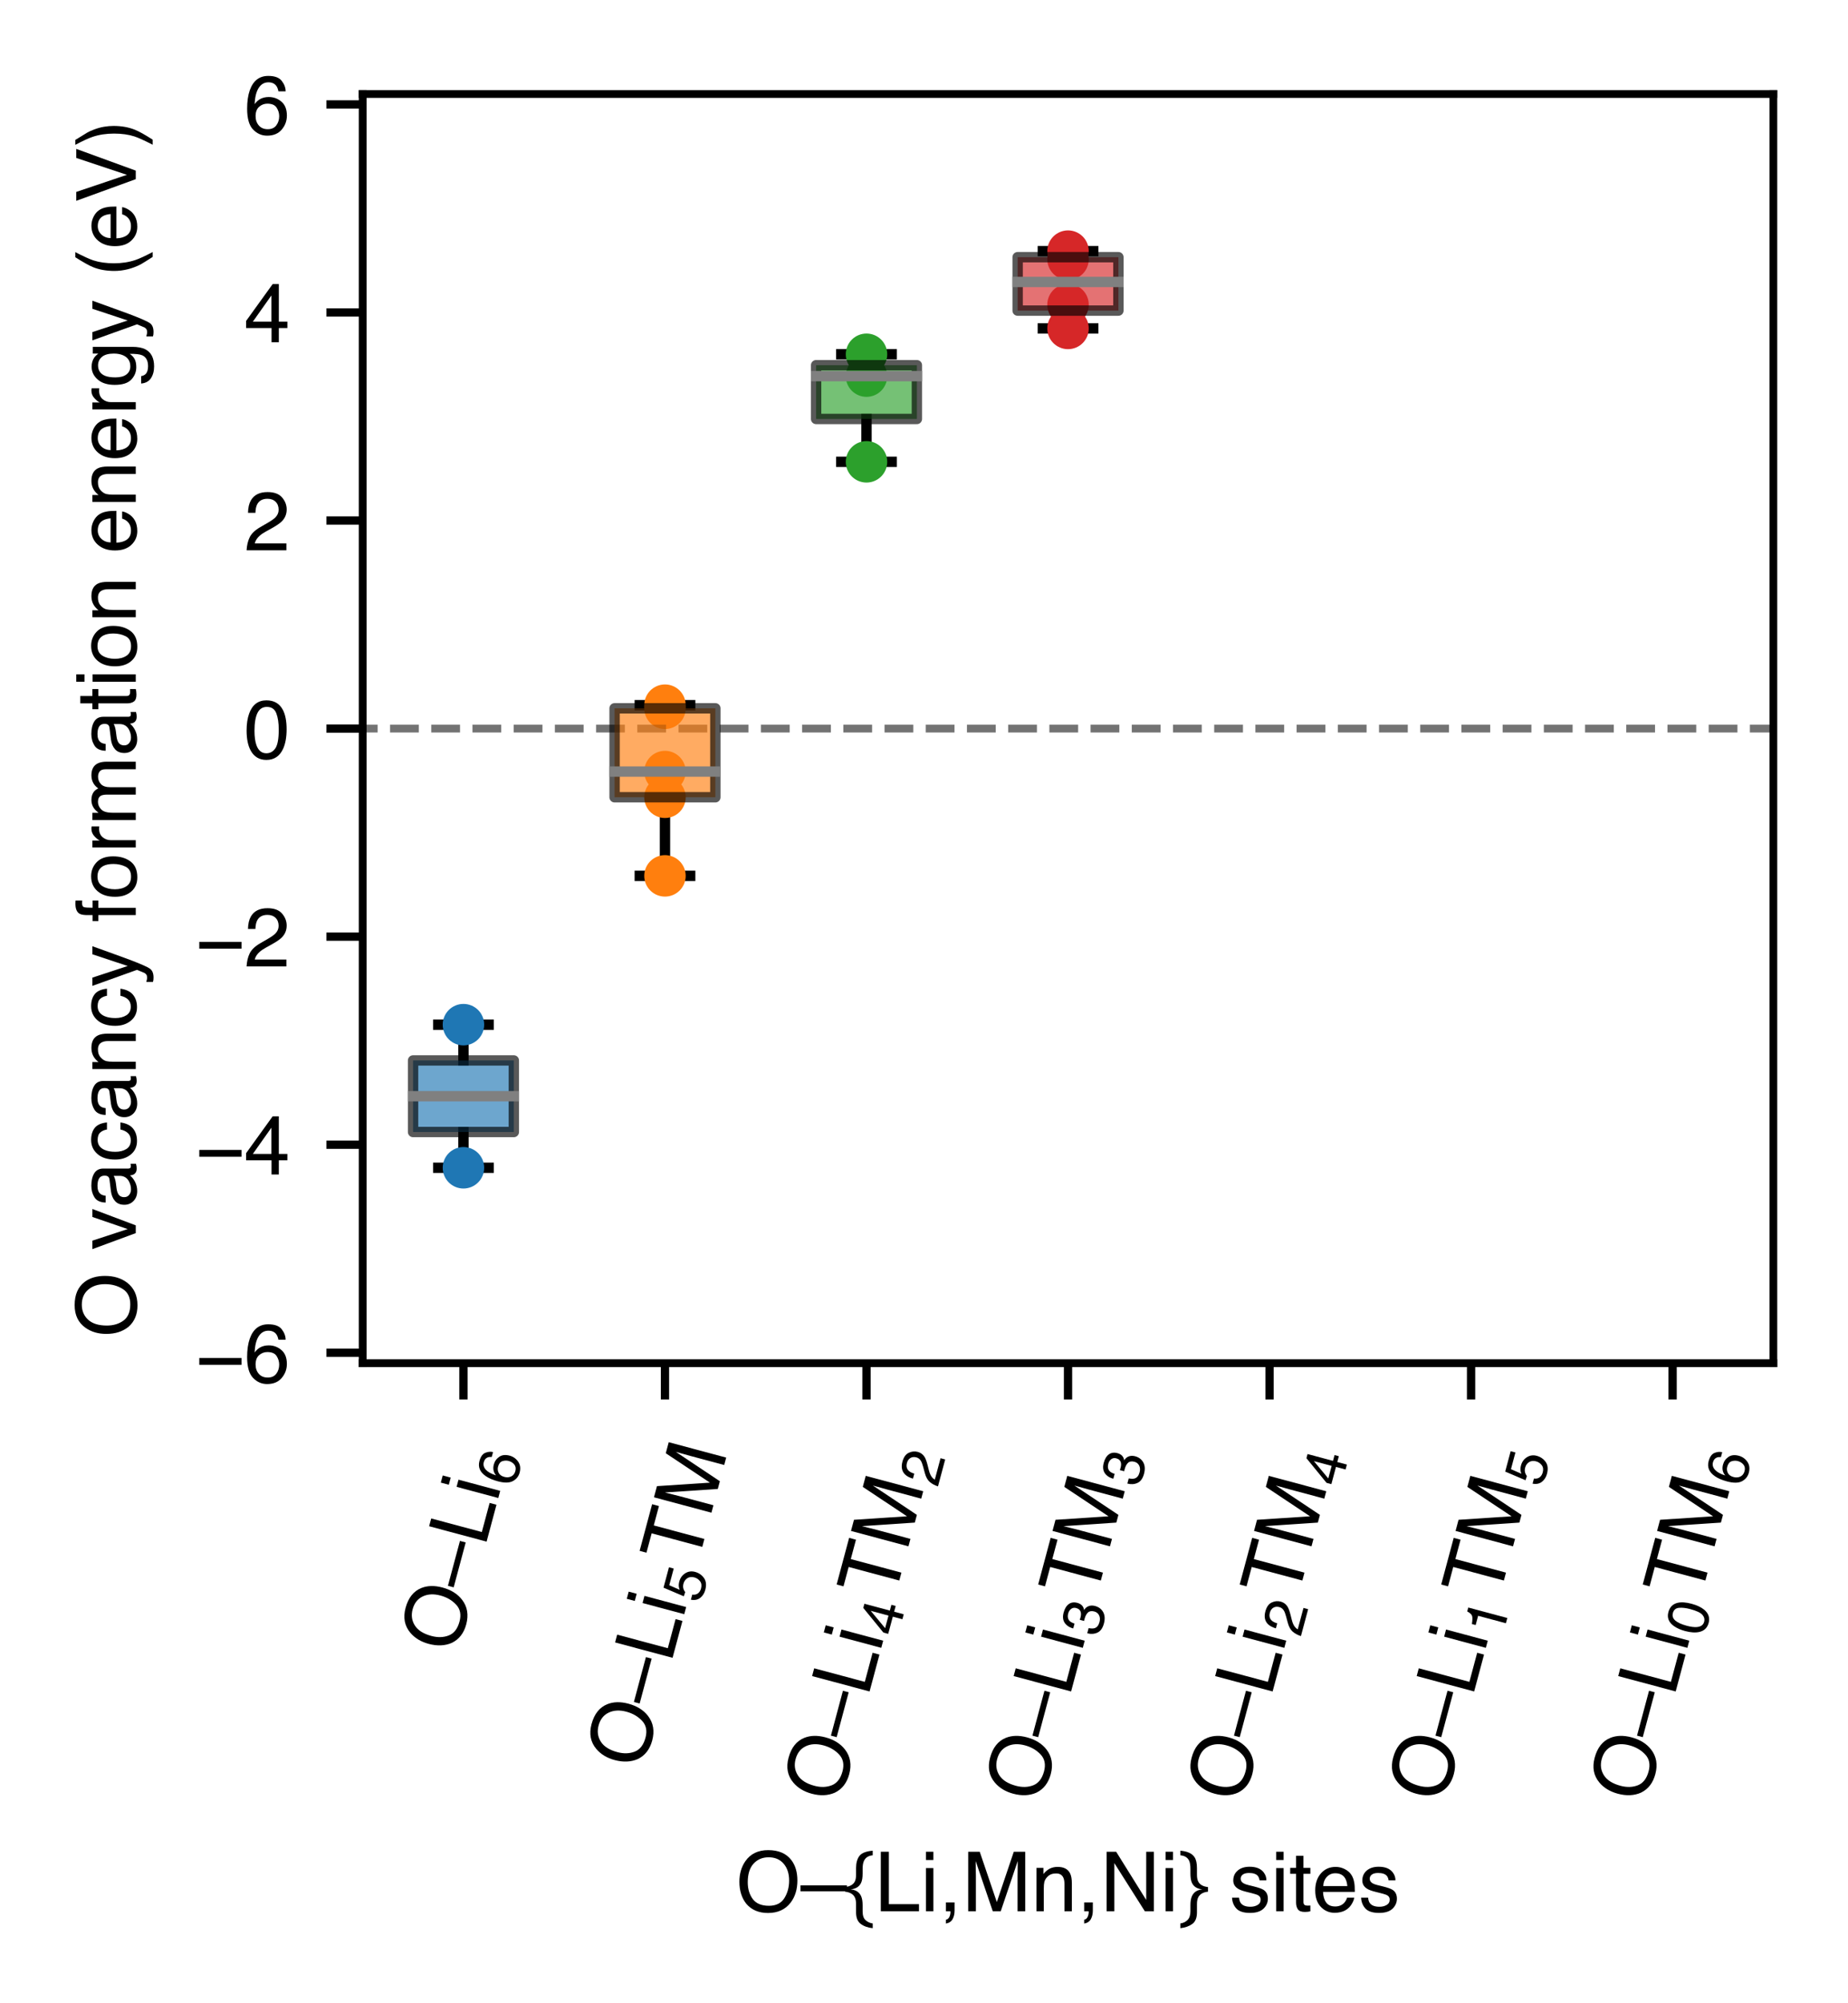 <?xml version="1.0" encoding="utf-8" standalone="no"?>
<!DOCTYPE svg PUBLIC "-//W3C//DTD SVG 1.1//EN"
  "http://www.w3.org/Graphics/SVG/1.1/DTD/svg11.dtd">
<!-- Created with matplotlib (https://matplotlib.org/) -->
<svg height="193.188pt" version="1.1" viewBox="0 0 178.266 193.188" width="178.266pt" xmlns="http://www.w3.org/2000/svg" xmlns:xlink="http://www.w3.org/1999/xlink">
 <defs>
  <style type="text/css">
*{stroke-linecap:butt;stroke-linejoin:round;}
  </style>
 </defs>
 <g id="figure_1">
  <g id="patch_1">
   <path d="M 0 193.188 
L 178.266 193.188 
L 178.266 0 
L 0 0 
z
" style="fill:#ffffff;"/>
  </g>
  <g id="axes_1">
   <g id="patch_2">
    <path d="M 34.986 131.466 
L 171.066 131.466 
L 171.066 9.066 
L 34.986 9.066 
z
" style="fill:#ffffff;"/>
   </g>
   <g id="matplotlib.axis_1">
    <g id="xtick_1">
     <g id="line2d_1">
      <defs>
       <path d="M 0 0 
L 0 3.5 
" id="mcd41949958" style="stroke:#000000;stroke-width:0.8;"/>
      </defs>
      <g>
       <use style="stroke:#000000;stroke-width:0.8;" x="44.706" xlink:href="#mcd41949958" y="131.466"/>
      </g>
     </g>
     <g id="text_1">
      <!-- O–Li$_6$ -->
      <defs>
       <path d="M 38.578 73.688 
Q 57.562 73.688 66.703 61.469 
Q 73.828 51.953 73.828 37.109 
Q 73.828 21.047 65.672 10.406 
Q 56.109 -2.094 38.375 -2.094 
Q 21.828 -2.094 12.359 8.844 
Q 3.906 19.391 3.906 35.5 
Q 3.906 50.047 11.141 60.406 
Q 20.406 73.688 38.578 73.688 
z
M 39.547 6.594 
Q 52.391 6.594 58.125 15.797 
Q 63.875 25 63.875 36.969 
Q 63.875 49.609 57.25 57.328 
Q 50.641 65.047 39.156 65.047 
Q 28.031 65.047 21 57.391 
Q 13.969 49.75 13.969 34.859 
Q 13.969 22.953 20 14.766 
Q 26.031 6.594 39.547 6.594 
z
M 38.875 73.688 
z
" id="Helvetica-79"/>
       <path d="M -0.25 31.25 
L 55.766 31.25 
L 55.766 24.078 
L -0.25 24.078 
z
" id="Helvetica-8211"/>
       <path d="M 7.625 71.734 
L 17.328 71.734 
L 17.328 8.547 
L 53.656 8.547 
L 53.656 0 
L 7.625 0 
z
" id="Helvetica-76"/>
       <path d="M 6.453 52.047 
L 15.375 52.047 
L 15.375 0 
L 6.453 0 
z
M 6.453 71.734 
L 15.375 71.734 
L 15.375 61.766 
L 6.453 61.766 
z
" id="Helvetica-105"/>
       <path d="M 29.25 70.219 
Q 40.969 70.219 45.578 64.141 
Q 50.203 58.062 50.203 51.609 
L 41.5 51.609 
Q 40.719 55.766 39.016 58.109 
Q 35.844 62.5 29.391 62.5 
Q 22.016 62.5 17.672 55.688 
Q 13.328 48.875 12.844 36.188 
Q 15.875 40.625 20.453 42.828 
Q 24.656 44.781 29.828 44.781 
Q 38.625 44.781 45.156 39.156 
Q 51.703 33.547 51.703 22.406 
Q 51.703 12.891 45.5 5.531 
Q 39.312 -1.812 27.828 -1.812 
Q 18.016 -1.812 10.891 5.641 
Q 3.766 13.094 3.766 30.719 
Q 3.766 43.75 6.938 52.828 
Q 13.031 70.219 29.25 70.219 
z
M 28.609 6 
Q 35.547 6 38.984 10.656 
Q 42.438 15.328 42.438 21.688 
Q 42.438 27.047 39.359 31.906 
Q 36.281 36.766 28.172 36.766 
Q 22.516 36.766 18.234 33 
Q 13.969 29.25 13.969 21.688 
Q 13.969 15.047 17.844 10.516 
Q 21.734 6 28.609 6 
z
" id="Helvetica-54"/>
      </defs>
      <g transform="translate(44.043 159.579)rotate(-75)scale(0.08 -0.08)">
       <use transform="translate(0 0.312)" xlink:href="#Helvetica-79"/>
       <use transform="translate(77.783 0.312)" xlink:href="#Helvetica-8211"/>
       <use transform="translate(133.398 0.312)" xlink:href="#Helvetica-76"/>
       <use transform="translate(189.014 0.312)" xlink:href="#Helvetica-105"/>
       <use transform="translate(212.146 -15.377)scale(0.7)" xlink:href="#Helvetica-54"/>
      </g>
     </g>
    </g>
    <g id="xtick_2">
     <g id="line2d_2">
      <g>
       <use style="stroke:#000000;stroke-width:0.8;" x="64.146" xlink:href="#mcd41949958" y="131.466"/>
      </g>
     </g>
     <g id="text_2">
      <!-- O–Li$_5$TM -->
      <defs>
       <path d="M 12.359 17.828 
Q 13.234 10.297 19.344 7.422 
Q 22.469 5.953 26.562 5.953 
Q 34.375 5.953 38.125 10.938 
Q 41.891 15.922 41.891 21.969 
Q 41.891 29.297 37.422 33.297 
Q 32.953 37.312 26.703 37.312 
Q 22.172 37.312 18.922 35.547 
Q 15.672 33.797 13.375 30.672 
L 5.766 31.109 
L 11.078 68.75 
L 47.406 68.75 
L 47.406 60.25 
L 17.672 60.25 
L 14.703 40.828 
Q 17.141 42.672 19.344 43.609 
Q 23.25 45.219 28.375 45.219 
Q 37.984 45.219 44.672 39.016 
Q 51.375 32.812 51.375 23.297 
Q 51.375 13.375 45.234 5.797 
Q 39.109 -1.766 25.688 -1.766 
Q 17.141 -1.766 10.562 3.047 
Q 4 7.859 3.219 17.828 
z
" id="Helvetica-53"/>
       <path d="M 59.812 71.734 
L 59.812 63.188 
L 35.641 63.188 
L 35.641 0 
L 25.781 0 
L 25.781 63.188 
L 1.609 63.188 
L 1.609 71.734 
z
" id="Helvetica-84"/>
       <path d="M 7.375 71.734 
L 21.297 71.734 
L 41.891 11.078 
L 62.359 71.734 
L 76.125 71.734 
L 76.125 0 
L 66.891 0 
L 66.891 42.328 
Q 66.891 44.531 66.984 49.609 
Q 67.094 54.688 67.094 60.5 
L 46.625 0 
L 37.016 0 
L 16.406 60.5 
L 16.406 58.297 
Q 16.406 55.672 16.531 50.266 
Q 16.656 44.875 16.656 42.328 
L 16.656 0 
L 7.375 0 
z
" id="Helvetica-77"/>
      </defs>
      <g transform="translate(61.982 170.784)rotate(-75)scale(0.08 -0.08)">
       <use transform="translate(0 0.312)" xlink:href="#Helvetica-79"/>
       <use transform="translate(77.783 0.312)" xlink:href="#Helvetica-8211"/>
       <use transform="translate(133.398 0.312)" xlink:href="#Helvetica-76"/>
       <use transform="translate(189.014 0.312)" xlink:href="#Helvetica-105"/>
       <use transform="translate(212.146 -15.377)scale(0.7)" xlink:href="#Helvetica-53"/>
       <use transform="translate(253.691 0.312)" xlink:href="#Helvetica-84"/>
       <use transform="translate(314.775 0.312)" xlink:href="#Helvetica-77"/>
      </g>
     </g>
    </g>
    <g id="xtick_3">
     <g id="line2d_3">
      <g>
       <use style="stroke:#000000;stroke-width:0.8;" x="83.586" xlink:href="#mcd41949958" y="131.466"/>
      </g>
     </g>
     <g id="text_3">
      <!-- O–Li$_4$TM$_2$ -->
      <defs>
       <path d="M 33.062 24.75 
L 33.062 56.453 
L 10.641 24.75 
z
M 33.203 0 
L 33.203 17.094 
L 2.547 17.094 
L 2.547 25.688 
L 34.578 70.125 
L 42 70.125 
L 42 24.75 
L 52.297 24.75 
L 52.297 17.094 
L 42 17.094 
L 42 0 
z
" id="Helvetica-52"/>
       <path d="M 3.125 0 
Q 3.609 9.031 6.859 15.719 
Q 10.109 22.406 19.531 27.875 
L 28.906 33.297 
Q 35.203 36.969 37.75 39.547 
Q 41.75 43.609 41.75 48.828 
Q 41.75 54.938 38.078 58.516 
Q 34.422 62.109 28.328 62.109 
Q 19.281 62.109 15.828 55.281 
Q 13.969 51.609 13.766 45.125 
L 4.828 45.125 
Q 4.984 54.25 8.203 60.016 
Q 13.922 70.172 28.375 70.172 
Q 40.375 70.172 45.922 63.672 
Q 51.469 57.172 51.469 49.219 
Q 51.469 40.828 45.562 34.859 
Q 42.141 31.391 33.297 26.469 
L 26.609 22.75 
Q 21.828 20.125 19.094 17.719 
Q 14.203 13.484 12.938 8.297 
L 51.125 8.297 
L 51.125 0 
L 3.125 0 
z
" id="Helvetica-50"/>
      </defs>
      <g transform="translate(80.987 174.029)rotate(-75)scale(0.08 -0.08)">
       <use transform="translate(0 0.312)" xlink:href="#Helvetica-79"/>
       <use transform="translate(77.783 0.312)" xlink:href="#Helvetica-8211"/>
       <use transform="translate(133.398 0.312)" xlink:href="#Helvetica-76"/>
       <use transform="translate(189.014 0.312)" xlink:href="#Helvetica-105"/>
       <use transform="translate(212.146 -15.377)scale(0.7)" xlink:href="#Helvetica-52"/>
       <use transform="translate(253.691 0.312)" xlink:href="#Helvetica-84"/>
       <use transform="translate(314.775 0.312)" xlink:href="#Helvetica-77"/>
       <use transform="translate(398.991 -15.377)scale(0.7)" xlink:href="#Helvetica-50"/>
      </g>
     </g>
    </g>
    <g id="xtick_4">
     <g id="line2d_4">
      <g>
       <use style="stroke:#000000;stroke-width:0.8;" x="103.026" xlink:href="#mcd41949958" y="131.466"/>
      </g>
     </g>
     <g id="text_4">
      <!-- O–Li$_3$TM$_3$ -->
      <defs>
       <path d="M 25.984 -1.906 
Q 13.578 -1.906 7.984 4.906 
Q 2.391 11.719 2.391 21.484 
L 11.578 21.484 
Q 12.156 14.703 14.109 11.625 
Q 17.531 6.109 26.469 6.109 
Q 33.406 6.109 37.594 9.812 
Q 41.797 13.531 41.797 19.391 
Q 41.797 26.609 37.375 29.484 
Q 32.953 32.375 25.094 32.375 
Q 24.219 32.375 23.312 32.344 
Q 22.406 32.328 21.484 32.281 
L 21.484 40.047 
Q 22.859 39.891 23.781 39.844 
Q 24.703 39.797 25.781 39.797 
Q 30.719 39.797 33.891 41.359 
Q 39.453 44.094 39.453 51.125 
Q 39.453 56.344 35.734 59.172 
Q 32.031 62.016 27.094 62.016 
Q 18.312 62.016 14.938 56.156 
Q 13.094 52.938 12.844 46.969 
L 4.156 46.969 
Q 4.156 54.781 7.281 60.25 
Q 12.641 70.016 26.172 70.016 
Q 36.859 70.016 42.719 65.25 
Q 48.578 60.5 48.578 51.469 
Q 48.578 45.016 45.125 41.016 
Q 42.969 38.531 39.547 37.109 
Q 45.062 35.594 48.156 31.266 
Q 51.266 26.953 51.266 20.703 
Q 51.266 10.688 44.672 4.391 
Q 38.094 -1.906 25.984 -1.906 
z
" id="Helvetica-51"/>
      </defs>
      <g transform="translate(100.427 174.029)rotate(-75)scale(0.08 -0.08)">
       <use transform="translate(0 0.312)" xlink:href="#Helvetica-79"/>
       <use transform="translate(77.783 0.312)" xlink:href="#Helvetica-8211"/>
       <use transform="translate(133.398 0.312)" xlink:href="#Helvetica-76"/>
       <use transform="translate(189.014 0.312)" xlink:href="#Helvetica-105"/>
       <use transform="translate(212.146 -15.377)scale(0.7)" xlink:href="#Helvetica-51"/>
       <use transform="translate(253.691 0.312)" xlink:href="#Helvetica-84"/>
       <use transform="translate(314.775 0.312)" xlink:href="#Helvetica-77"/>
       <use transform="translate(398.991 -15.377)scale(0.7)" xlink:href="#Helvetica-51"/>
      </g>
     </g>
    </g>
    <g id="xtick_5">
     <g id="line2d_5">
      <g>
       <use style="stroke:#000000;stroke-width:0.8;" x="122.466" xlink:href="#mcd41949958" y="131.466"/>
      </g>
     </g>
     <g id="text_5">
      <!-- O–Li$_2$TM$_4$ -->
      <g transform="translate(119.867 174.029)rotate(-75)scale(0.08 -0.08)">
       <use transform="translate(0 0.312)" xlink:href="#Helvetica-79"/>
       <use transform="translate(77.783 0.312)" xlink:href="#Helvetica-8211"/>
       <use transform="translate(133.398 0.312)" xlink:href="#Helvetica-76"/>
       <use transform="translate(189.014 0.312)" xlink:href="#Helvetica-105"/>
       <use transform="translate(212.146 -15.377)scale(0.7)" xlink:href="#Helvetica-50"/>
       <use transform="translate(253.691 0.312)" xlink:href="#Helvetica-84"/>
       <use transform="translate(314.775 0.312)" xlink:href="#Helvetica-77"/>
       <use transform="translate(398.991 -15.377)scale(0.7)" xlink:href="#Helvetica-52"/>
      </g>
     </g>
    </g>
    <g id="xtick_6">
     <g id="line2d_6">
      <g>
       <use style="stroke:#000000;stroke-width:0.8;" x="141.906" xlink:href="#mcd41949958" y="131.466"/>
      </g>
     </g>
     <g id="text_6">
      <!-- O–Li$_1$TM$_5$ -->
      <defs>
       <path d="M 9.578 49.516 
L 9.578 56.25 
Q 19.094 57.172 22.844 59.344 
Q 26.609 61.531 28.469 69.625 
L 35.406 69.625 
L 35.406 0 
L 26.031 0 
L 26.031 49.516 
z
" id="Helvetica-49"/>
      </defs>
      <g transform="translate(139.307 174.029)rotate(-75)scale(0.08 -0.08)">
       <use transform="translate(0 0.312)" xlink:href="#Helvetica-79"/>
       <use transform="translate(77.783 0.312)" xlink:href="#Helvetica-8211"/>
       <use transform="translate(133.398 0.312)" xlink:href="#Helvetica-76"/>
       <use transform="translate(189.014 0.312)" xlink:href="#Helvetica-105"/>
       <use transform="translate(212.146 -15.377)scale(0.7)" xlink:href="#Helvetica-49"/>
       <use transform="translate(253.691 0.312)" xlink:href="#Helvetica-84"/>
       <use transform="translate(314.775 0.312)" xlink:href="#Helvetica-77"/>
       <use transform="translate(398.991 -15.377)scale(0.7)" xlink:href="#Helvetica-53"/>
      </g>
     </g>
    </g>
    <g id="xtick_7">
     <g id="line2d_7">
      <g>
       <use style="stroke:#000000;stroke-width:0.8;" x="161.346" xlink:href="#mcd41949958" y="131.466"/>
      </g>
     </g>
     <g id="text_7">
      <!-- O–Li$_0$TM$_6$ -->
      <defs>
       <path d="M 27.047 69.922 
Q 40.625 69.922 46.688 58.734 
Q 51.375 50.094 51.375 35.062 
Q 51.375 20.797 47.125 11.469 
Q 40.969 -1.906 27 -1.906 
Q 14.406 -1.906 8.25 9.031 
Q 3.125 18.172 3.125 33.547 
Q 3.125 45.453 6.203 54 
Q 11.969 69.922 27.047 69.922 
z
M 26.953 6.109 
Q 33.797 6.109 37.844 12.156 
Q 41.891 18.219 41.891 34.719 
Q 41.891 46.625 38.953 54.312 
Q 36.031 62.016 27.594 62.016 
Q 19.828 62.016 16.234 54.703 
Q 12.641 47.406 12.641 33.203 
Q 12.641 22.516 14.938 16.016 
Q 18.453 6.109 26.953 6.109 
z
" id="Helvetica-48"/>
      </defs>
      <g transform="translate(158.747 174.029)rotate(-75)scale(0.08 -0.08)">
       <use transform="translate(0 0.312)" xlink:href="#Helvetica-79"/>
       <use transform="translate(77.783 0.312)" xlink:href="#Helvetica-8211"/>
       <use transform="translate(133.398 0.312)" xlink:href="#Helvetica-76"/>
       <use transform="translate(189.014 0.312)" xlink:href="#Helvetica-105"/>
       <use transform="translate(212.146 -15.377)scale(0.7)" xlink:href="#Helvetica-48"/>
       <use transform="translate(253.691 0.312)" xlink:href="#Helvetica-84"/>
       <use transform="translate(314.775 0.312)" xlink:href="#Helvetica-77"/>
       <use transform="translate(398.991 -15.377)scale(0.7)" xlink:href="#Helvetica-54"/>
      </g>
     </g>
    </g>
    <g id="text_8">
     <!-- O–{Li,Mn,Ni} sites -->
     <defs>
      <path d="M 19.094 -0.25 
Q 19.094 -7.766 22.891 -10.953 
Q 26.703 -14.156 31.25 -14.703 
L 31.25 -20.406 
Q 22.562 -19.531 16.875 -15.297 
Q 11.188 -11.078 11.188 -1.422 
L 11.188 8.641 
Q 11.188 13.969 9.516 17.047 
Q 6.5 22.656 -2.094 23.578 
L -2.094 29.156 
Q 6.547 30.172 9.516 35.547 
Q 11.188 38.531 11.188 44.094 
L 11.188 52.047 
Q 11.188 61.234 15.156 66.594 
Q 19.141 71.969 31.25 73 
L 31.25 67.438 
Q 23.391 66.75 20.609 60.5 
Q 19.094 57.078 19.094 51.031 
L 19.094 45.562 
Q 19.094 38.234 17.281 34.328 
Q 14.016 27.25 4.594 26.375 
Q 13.969 25.531 17.281 18.172 
Q 19.094 14.109 19.094 7.125 
z
" id="Helvetica-123"/>
      <path d="M 8.297 -10.203 
Q 11.672 -9.625 13.031 -5.469 
Q 13.766 -3.266 13.766 -1.219 
Q 13.766 -0.875 13.734 -0.609 
Q 13.719 -0.344 13.625 0 
L 8.297 0 
L 8.297 10.641 
L 18.75 10.641 
L 18.75 0.781 
Q 18.75 -5.031 16.406 -9.422 
Q 14.062 -13.812 8.297 -14.844 
z
" id="Helvetica-44"/>
      <path d="M 6.453 52.297 
L 14.797 52.297 
L 14.797 44.875 
Q 18.5 49.469 22.656 51.469 
Q 26.812 53.469 31.891 53.469 
Q 43.016 53.469 46.922 45.703 
Q 49.078 41.453 49.078 33.547 
L 49.078 0 
L 40.141 0 
L 40.141 32.953 
Q 40.141 37.75 38.719 40.672 
Q 36.375 45.562 30.219 45.562 
Q 27.094 45.562 25.094 44.922 
Q 21.484 43.844 18.75 40.625 
Q 16.547 38.031 15.891 35.266 
Q 15.234 32.516 15.234 27.391 
L 15.234 0 
L 6.453 0 
z
M 27.094 53.562 
z
" id="Helvetica-110"/>
      <path d="M 7.625 71.734 
L 19.094 71.734 
L 55.328 13.625 
L 55.328 71.734 
L 64.547 71.734 
L 64.547 0 
L 53.656 0 
L 16.891 58.062 
L 16.891 0 
L 7.625 0 
z
M 35.453 71.734 
z
" id="Helvetica-78"/>
      <path d="M 28.656 26.375 
Q 19.281 27.25 16.016 34.281 
Q 14.203 38.188 14.203 45.562 
L 14.203 51.031 
Q 14.203 57.469 12.703 60.797 
Q 9.969 66.75 2.047 67.438 
L 2.047 73 
Q 14.656 71.969 19.141 65.188 
Q 22.078 60.844 22.078 52.047 
L 22.078 44.094 
Q 22.078 38.625 23.734 35.594 
Q 26.766 30.078 35.406 29.156 
L 35.406 23.578 
Q 26.812 22.703 23.734 17 
Q 22.078 13.875 22.078 8.641 
L 22.078 -1.422 
Q 22.078 -11.281 16.375 -15.375 
Q 10.688 -19.484 2.047 -20.406 
L 2.047 -14.703 
Q 7.281 -14.016 10.734 -10.516 
Q 14.203 -7.031 14.203 -0.25 
L 14.203 7.125 
Q 14.203 14.156 16.016 18.172 
Q 19.344 25.531 28.656 26.375 
z
" id="Helvetica-125"/>
      <path id="Helvetica-32"/>
      <path d="M 11.672 16.406 
Q 12.062 12.016 13.875 9.672 
Q 17.188 5.422 25.391 5.422 
Q 30.281 5.422 33.984 7.547 
Q 37.703 9.672 37.703 14.109 
Q 37.703 17.484 34.719 19.234 
Q 32.812 20.312 27.203 21.734 
L 20.219 23.484 
Q 13.531 25.141 10.359 27.203 
Q 4.688 30.766 4.688 37.062 
Q 4.688 44.484 10.031 49.062 
Q 15.375 53.656 24.422 53.656 
Q 36.234 53.656 41.453 46.734 
Q 44.734 42.328 44.625 37.25 
L 36.328 37.25 
Q 36.078 40.234 34.234 42.672 
Q 31.203 46.141 23.734 46.141 
Q 18.75 46.141 16.188 44.234 
Q 13.625 42.328 13.625 39.203 
Q 13.625 35.797 17 33.734 
Q 18.953 32.516 22.75 31.594 
L 28.562 30.172 
Q 38.031 27.875 41.266 25.734 
Q 46.391 22.359 46.391 15.141 
Q 46.391 8.156 41.094 3.078 
Q 35.797 -2 24.953 -2 
Q 13.281 -2 8.422 3.297 
Q 3.562 8.594 3.219 16.406 
z
M 24.656 53.562 
z
" id="Helvetica-115"/>
      <path d="M 8.203 66.891 
L 17.094 66.891 
L 17.094 52.297 
L 25.438 52.297 
L 25.438 45.125 
L 17.094 45.125 
L 17.094 10.984 
Q 17.094 8.25 18.953 7.328 
Q 19.969 6.781 22.359 6.781 
Q 23 6.781 23.734 6.812 
Q 24.469 6.844 25.438 6.938 
L 25.438 0 
Q 23.922 -0.438 22.281 -0.625 
Q 20.656 -0.828 18.75 -0.828 
Q 12.594 -0.828 10.391 2.312 
Q 8.203 5.469 8.203 10.5 
L 8.203 45.125 
L 1.125 45.125 
L 1.125 52.297 
L 8.203 52.297 
z
" id="Helvetica-116"/>
      <path d="M 28.219 53.469 
Q 33.797 53.469 39.016 50.859 
Q 44.234 48.25 46.969 44.094 
Q 49.609 40.141 50.484 34.859 
Q 51.266 31.25 51.266 23.344 
L 12.938 23.344 
Q 13.188 15.375 16.703 10.562 
Q 20.219 5.766 27.594 5.766 
Q 34.469 5.766 38.578 10.297 
Q 40.922 12.938 41.891 16.406 
L 50.531 16.406 
Q 50.203 13.531 48.266 9.984 
Q 46.344 6.453 43.953 4.203 
Q 39.938 0.297 34.031 -1.078 
Q 30.859 -1.859 26.859 -1.859 
Q 17.094 -1.859 10.297 5.25 
Q 3.516 12.359 3.516 25.141 
Q 3.516 37.75 10.344 45.609 
Q 17.188 53.469 28.219 53.469 
z
M 42.234 30.328 
Q 41.703 36.031 39.75 39.453 
Q 36.141 45.797 27.688 45.797 
Q 21.625 45.797 17.516 41.422 
Q 13.422 37.062 13.188 30.328 
z
M 27.391 53.562 
z
" id="Helvetica-101"/>
     </defs>
     <g transform="translate(71.013 184.321)scale(0.08 -0.08)">
      <use xlink:href="#Helvetica-79"/>
      <use x="77.783" xlink:href="#Helvetica-8211"/>
      <use x="133.398" xlink:href="#Helvetica-123"/>
      <use x="166.797" xlink:href="#Helvetica-76"/>
      <use x="222.412" xlink:href="#Helvetica-105"/>
      <use x="244.629" xlink:href="#Helvetica-44"/>
      <use x="272.412" xlink:href="#Helvetica-77"/>
      <use x="355.713" xlink:href="#Helvetica-110"/>
      <use x="411.328" xlink:href="#Helvetica-44"/>
      <use x="439.111" xlink:href="#Helvetica-78"/>
      <use x="511.328" xlink:href="#Helvetica-105"/>
      <use x="533.545" xlink:href="#Helvetica-125"/>
      <use x="566.943" xlink:href="#Helvetica-32"/>
      <use x="594.727" xlink:href="#Helvetica-115"/>
      <use x="644.727" xlink:href="#Helvetica-105"/>
      <use x="666.943" xlink:href="#Helvetica-116"/>
      <use x="694.727" xlink:href="#Helvetica-101"/>
      <use x="750.342" xlink:href="#Helvetica-115"/>
     </g>
    </g>
   </g>
   <g id="matplotlib.axis_2">
    <g id="ytick_1">
     <g id="line2d_8">
      <defs>
       <path d="M 0 0 
L -3.5 0 
" id="mb81d08fdd8" style="stroke:#000000;stroke-width:0.8;"/>
      </defs>
      <g>
       <use style="stroke:#000000;stroke-width:0.8;" x="34.986" xlink:href="#mb81d08fdd8" y="130.463"/>
      </g>
     </g>
     <g id="text_9">
      <!-- −6 -->
      <defs>
       <path d="M 55.422 29.594 
L 55.422 21.391 
L 4.5 21.391 
L 4.5 29.594 
z
" id="Helvetica-8722"/>
      </defs>
      <g transform="translate(18.865 133.332)scale(0.08 -0.08)">
       <use xlink:href="#Helvetica-8722"/>
       <use x="58.398" xlink:href="#Helvetica-54"/>
      </g>
     </g>
    </g>
    <g id="ytick_2">
     <g id="line2d_9">
      <g>
       <use style="stroke:#000000;stroke-width:0.8;" x="34.986" xlink:href="#mb81d08fdd8" y="110.397"/>
      </g>
     </g>
     <g id="text_10">
      <!-- −4 -->
      <g transform="translate(18.865 113.267)scale(0.08 -0.08)">
       <use xlink:href="#Helvetica-8722"/>
       <use x="58.398" xlink:href="#Helvetica-52"/>
      </g>
     </g>
    </g>
    <g id="ytick_3">
     <g id="line2d_10">
      <g>
       <use style="stroke:#000000;stroke-width:0.8;" x="34.986" xlink:href="#mb81d08fdd8" y="90.332"/>
      </g>
     </g>
     <g id="text_11">
      <!-- −2 -->
      <g transform="translate(18.865 93.201)scale(0.08 -0.08)">
       <use xlink:href="#Helvetica-8722"/>
       <use x="58.398" xlink:href="#Helvetica-50"/>
      </g>
     </g>
    </g>
    <g id="ytick_4">
     <g id="line2d_11">
      <g>
       <use style="stroke:#000000;stroke-width:0.8;" x="34.986" xlink:href="#mb81d08fdd8" y="70.266"/>
      </g>
     </g>
     <g id="text_12">
      <!-- 0 -->
      <g transform="translate(23.538 73.135)scale(0.08 -0.08)">
       <use xlink:href="#Helvetica-48"/>
      </g>
     </g>
    </g>
    <g id="ytick_5">
     <g id="line2d_12">
      <g>
       <use style="stroke:#000000;stroke-width:0.8;" x="34.986" xlink:href="#mb81d08fdd8" y="50.201"/>
      </g>
     </g>
     <g id="text_13">
      <!-- 2 -->
      <g transform="translate(23.538 53.07)scale(0.08 -0.08)">
       <use xlink:href="#Helvetica-50"/>
      </g>
     </g>
    </g>
    <g id="ytick_6">
     <g id="line2d_13">
      <g>
       <use style="stroke:#000000;stroke-width:0.8;" x="34.986" xlink:href="#mb81d08fdd8" y="30.135"/>
      </g>
     </g>
     <g id="text_14">
      <!-- 4 -->
      <g transform="translate(23.538 33.004)scale(0.08 -0.08)">
       <use xlink:href="#Helvetica-52"/>
      </g>
     </g>
    </g>
    <g id="ytick_7">
     <g id="line2d_14">
      <g>
       <use style="stroke:#000000;stroke-width:0.8;" x="34.986" xlink:href="#mb81d08fdd8" y="10.069"/>
      </g>
     </g>
     <g id="text_15">
      <!-- 6 -->
      <g transform="translate(23.538 12.939)scale(0.08 -0.08)">
       <use xlink:href="#Helvetica-54"/>
      </g>
     </g>
    </g>
    <g id="text_16">
     <!-- O vacancy formation energy (eV) -->
     <defs>
      <path d="M 10.75 52.297 
L 24.703 9.719 
L 39.312 52.297 
L 48.922 52.297 
L 29.203 0 
L 19.828 0 
L 0.531 52.297 
z
" id="Helvetica-118"/>
      <path d="M 13.188 13.922 
Q 13.188 10.109 15.969 7.906 
Q 18.75 5.719 22.562 5.719 
Q 27.203 5.719 31.547 7.859 
Q 38.875 11.422 38.875 19.531 
L 38.875 26.609 
Q 37.25 25.594 34.703 24.906 
Q 32.172 24.219 29.734 23.922 
L 24.422 23.25 
Q 19.625 22.609 17.234 21.234 
Q 13.188 18.953 13.188 13.922 
z
M 34.469 31.688 
Q 37.5 32.078 38.531 34.234 
Q 39.109 35.406 39.109 37.594 
Q 39.109 42.094 35.906 44.109 
Q 32.719 46.141 26.766 46.141 
Q 19.875 46.141 17 42.438 
Q 15.375 40.375 14.891 36.328 
L 6.688 36.328 
Q 6.938 46 12.969 49.781 
Q 19 53.562 26.953 53.562 
Q 36.188 53.562 41.938 50.047 
Q 47.656 46.531 47.656 39.109 
L 47.656 8.984 
Q 47.656 7.625 48.219 6.781 
Q 48.781 5.953 50.594 5.953 
Q 51.172 5.953 51.906 6.031 
Q 52.641 6.109 53.469 6.25 
L 53.469 -0.25 
Q 51.422 -0.828 50.344 -0.969 
Q 49.266 -1.125 47.406 -1.125 
Q 42.875 -1.125 40.828 2.094 
Q 39.75 3.812 39.312 6.938 
Q 36.625 3.422 31.594 0.828 
Q 26.562 -1.766 20.516 -1.766 
Q 13.234 -1.766 8.609 2.656 
Q 4 7.078 4 13.719 
Q 4 21 8.547 25 
Q 13.094 29 20.453 29.938 
z
M 27.203 53.562 
z
" id="Helvetica-97"/>
      <path d="M 26.609 53.812 
Q 35.453 53.812 40.984 49.516 
Q 46.531 45.219 47.656 34.719 
L 39.109 34.719 
Q 38.328 39.547 35.547 42.75 
Q 32.766 45.953 26.609 45.953 
Q 18.219 45.953 14.594 37.75 
Q 12.25 32.422 12.25 24.609 
Q 12.25 16.75 15.562 11.375 
Q 18.891 6 26.031 6 
Q 31.5 6 34.688 9.344 
Q 37.891 12.703 39.109 18.5 
L 47.656 18.5 
Q 46.188 8.109 40.328 3.297 
Q 34.469 -1.516 25.344 -1.516 
Q 15.094 -1.516 8.984 5.984 
Q 2.875 13.484 2.875 24.703 
Q 2.875 38.484 9.562 46.141 
Q 16.266 53.812 26.609 53.812 
z
M 25.25 53.562 
z
" id="Helvetica-99"/>
      <path d="M 39.109 52.297 
L 48.828 52.297 
Q 46.969 47.266 40.578 29.344 
Q 35.797 15.875 32.562 7.375 
Q 24.953 -12.641 21.828 -17.031 
Q 18.703 -21.438 11.078 -21.438 
Q 9.234 -21.438 8.234 -21.281 
Q 7.234 -21.141 5.766 -20.75 
L 5.766 -12.75 
Q 8.062 -13.375 9.078 -13.516 
Q 10.109 -13.672 10.891 -13.672 
Q 13.328 -13.672 14.469 -12.859 
Q 15.625 -12.062 16.406 -10.891 
Q 16.656 -10.5 18.156 -6.875 
Q 19.672 -3.266 20.359 -1.516 
L 1.031 52.297 
L 10.984 52.297 
L 25 9.719 
z
M 24.953 53.562 
z
" id="Helvetica-121"/>
      <path d="M 8.641 60.25 
Q 8.844 65.719 10.547 68.266 
Q 13.625 72.75 22.406 72.75 
Q 23.25 72.75 24.125 72.703 
Q 25 72.656 26.125 72.562 
L 26.125 64.547 
Q 24.75 64.656 24.141 64.672 
Q 23.531 64.703 23 64.703 
Q 19 64.703 18.219 62.625 
Q 17.438 60.547 17.438 52.047 
L 26.125 52.047 
L 26.125 45.125 
L 17.328 45.125 
L 17.328 0 
L 8.641 0 
L 8.641 45.125 
L 1.375 45.125 
L 1.375 52.047 
L 8.641 52.047 
L 8.641 60.25 
z
" id="Helvetica-102"/>
      <path d="M 27.203 5.672 
Q 35.938 5.672 39.188 12.281 
Q 42.438 18.891 42.438 27 
Q 42.438 34.328 40.094 38.922 
Q 36.375 46.141 27.297 46.141 
Q 19.234 46.141 15.578 39.984 
Q 11.922 33.844 11.922 25.141 
Q 11.922 16.797 15.578 11.234 
Q 19.234 5.672 27.203 5.672 
z
M 27.547 53.812 
Q 37.641 53.812 44.625 47.062 
Q 51.609 40.328 51.609 27.25 
Q 51.609 14.594 45.453 6.344 
Q 39.312 -1.906 26.375 -1.906 
Q 15.578 -1.906 9.219 5.391 
Q 2.875 12.703 2.875 25 
Q 2.875 38.188 9.562 46 
Q 16.266 53.812 27.547 53.812 
z
M 27.25 53.562 
z
" id="Helvetica-111"/>
      <path d="M 6.688 52.297 
L 15.047 52.297 
L 15.047 43.266 
Q 16.062 45.906 20.062 49.688 
Q 24.078 53.469 29.297 53.469 
Q 29.547 53.469 30.125 53.422 
Q 30.719 53.375 32.125 53.219 
L 32.125 43.953 
Q 31.344 44.094 30.688 44.141 
Q 30.031 44.188 29.25 44.188 
Q 22.609 44.188 19.047 39.906 
Q 15.484 35.641 15.484 30.078 
L 15.484 0 
L 6.688 0 
z
" id="Helvetica-114"/>
      <path d="M 6.453 52.297 
L 15.141 52.297 
L 15.141 44.875 
Q 18.266 48.734 20.797 50.484 
Q 25.141 53.469 30.672 53.469 
Q 36.922 53.469 40.719 50.391 
Q 42.875 48.641 44.625 45.219 
Q 47.562 49.422 51.516 51.438 
Q 55.469 53.469 60.406 53.469 
Q 70.953 53.469 74.75 45.844 
Q 76.812 41.75 76.812 34.812 
L 76.812 0 
L 67.672 0 
L 67.672 36.328 
Q 67.672 41.547 65.062 43.5 
Q 62.453 45.453 58.688 45.453 
Q 53.516 45.453 49.781 41.984 
Q 46.047 38.531 46.047 30.422 
L 46.047 0 
L 37.109 0 
L 37.109 34.125 
Q 37.109 39.453 35.844 41.891 
Q 33.844 45.562 28.375 45.562 
Q 23.391 45.562 19.312 41.703 
Q 15.234 37.844 15.234 27.734 
L 15.234 0 
L 6.453 0 
z
" id="Helvetica-109"/>
      <path d="M 24.906 53.219 
Q 31.062 53.219 35.641 50.203 
Q 38.141 48.484 40.719 45.219 
L 40.719 51.812 
L 48.828 51.812 
L 48.828 4.25 
Q 48.828 -5.719 45.906 -11.469 
Q 40.438 -22.125 25.25 -22.125 
Q 16.797 -22.125 11.031 -18.328 
Q 5.281 -14.547 4.594 -6.5 
L 13.531 -6.5 
Q 14.156 -10.016 16.062 -11.922 
Q 19.047 -14.844 25.438 -14.844 
Q 35.547 -14.844 38.672 -7.719 
Q 40.531 -3.516 40.375 7.281 
Q 37.75 3.266 34.031 1.312 
Q 30.328 -0.641 24.219 -0.641 
Q 15.719 -0.641 9.344 5.391 
Q 2.984 11.422 2.984 25.344 
Q 2.984 38.484 9.406 45.844 
Q 15.828 53.219 24.906 53.219 
z
M 40.719 26.375 
Q 40.719 36.078 36.719 40.766 
Q 32.719 45.453 26.516 45.453 
Q 17.234 45.453 13.812 36.766 
Q 12.016 32.125 12.016 24.609 
Q 12.016 15.766 15.594 11.156 
Q 19.188 6.547 25.25 6.547 
Q 34.719 6.547 38.578 15.094 
Q 40.719 19.922 40.719 26.375 
z
M 25.922 53.562 
z
" id="Helvetica-103"/>
      <path d="M 29.594 72.906 
Q 21.922 58.016 19.625 50.984 
Q 16.156 40.281 16.156 26.266 
Q 16.156 12.109 20.125 0.391 
Q 22.562 -6.844 29.734 -20.406 
L 23.828 -20.406 
Q 16.703 -9.281 14.984 -6.203 
Q 13.281 -3.125 11.281 2.156 
Q 8.547 9.375 7.469 17.578 
Q 6.938 21.828 6.938 25.688 
Q 6.938 40.141 11.469 51.422 
Q 14.359 58.594 23.484 72.906 
z
" id="Helvetica-40"/>
      <path d="M 13.281 71.734 
L 33.891 10.641 
L 54.25 71.734 
L 65.141 71.734 
L 38.969 0 
L 28.656 0 
L 2.547 71.734 
z
" id="Helvetica-86"/>
      <path d="M 3.469 -20.406 
Q 11.234 -5.281 13.484 1.656 
Q 16.891 12.156 16.891 26.266 
Q 16.891 40.375 12.938 52.094 
Q 10.5 59.328 3.328 72.906 
L 9.234 72.906 
Q 16.75 60.891 18.328 58.078 
Q 19.922 55.281 21.781 50.344 
Q 24.125 44.234 25.125 38.281 
Q 26.125 32.328 26.125 26.812 
Q 26.125 12.359 21.531 1.031 
Q 18.656 -6.25 9.578 -20.406 
z
" id="Helvetica-41"/>
     </defs>
     <g transform="translate(13.095 128.954)rotate(-90)scale(0.08 -0.08)">
      <use xlink:href="#Helvetica-79"/>
      <use x="77.783" xlink:href="#Helvetica-32"/>
      <use x="105.566" xlink:href="#Helvetica-118"/>
      <use x="155.566" xlink:href="#Helvetica-97"/>
      <use x="211.182" xlink:href="#Helvetica-99"/>
      <use x="261.182" xlink:href="#Helvetica-97"/>
      <use x="316.797" xlink:href="#Helvetica-110"/>
      <use x="372.412" xlink:href="#Helvetica-99"/>
      <use x="422.412" xlink:href="#Helvetica-121"/>
      <use x="472.412" xlink:href="#Helvetica-32"/>
      <use x="500.195" xlink:href="#Helvetica-102"/>
      <use x="527.979" xlink:href="#Helvetica-111"/>
      <use x="583.594" xlink:href="#Helvetica-114"/>
      <use x="616.895" xlink:href="#Helvetica-109"/>
      <use x="700.195" xlink:href="#Helvetica-97"/>
      <use x="755.811" xlink:href="#Helvetica-116"/>
      <use x="783.594" xlink:href="#Helvetica-105"/>
      <use x="805.811" xlink:href="#Helvetica-111"/>
      <use x="861.426" xlink:href="#Helvetica-110"/>
      <use x="917.041" xlink:href="#Helvetica-32"/>
      <use x="944.824" xlink:href="#Helvetica-101"/>
      <use x="1000.439" xlink:href="#Helvetica-110"/>
      <use x="1056.055" xlink:href="#Helvetica-101"/>
      <use x="1111.67" xlink:href="#Helvetica-114"/>
      <use x="1144.971" xlink:href="#Helvetica-103"/>
      <use x="1200.586" xlink:href="#Helvetica-121"/>
      <use x="1250.586" xlink:href="#Helvetica-32"/>
      <use x="1278.369" xlink:href="#Helvetica-40"/>
      <use x="1311.67" xlink:href="#Helvetica-101"/>
      <use x="1367.285" xlink:href="#Helvetica-86"/>
      <use x="1433.984" xlink:href="#Helvetica-41"/>
     </g>
    </g>
   </g>
   <g id="line2d_15">
    <path clip-path="url(#p1f3d6f7df2)" d="M 44.706 109.171 
L 44.706 112.621 
" style="fill:none;stroke:#000000;stroke-linecap:square;"/>
   </g>
   <g id="line2d_16">
    <path clip-path="url(#p1f3d6f7df2)" d="M 44.706 102.269 
L 44.706 98.818 
" style="fill:none;stroke:#000000;stroke-linecap:square;"/>
   </g>
   <g id="line2d_17">
    <path clip-path="url(#p1f3d6f7df2)" d="M 42.276 112.621 
L 47.136 112.621 
" style="fill:none;stroke:#000000;stroke-linecap:square;"/>
   </g>
   <g id="line2d_18">
    <path clip-path="url(#p1f3d6f7df2)" d="M 42.276 98.818 
L 47.136 98.818 
" style="fill:none;stroke:#000000;stroke-linecap:square;"/>
   </g>
   <g id="line2d_19"/>
   <g id="line2d_20">
    <path clip-path="url(#p1f3d6f7df2)" d="M 64.146 76.888 
L 64.146 84.468 
" style="fill:none;stroke:#000000;stroke-linecap:square;"/>
   </g>
   <g id="line2d_21">
    <path clip-path="url(#p1f3d6f7df2)" d="M 64.146 68.309 
L 64.146 68.008 
" style="fill:none;stroke:#000000;stroke-linecap:square;"/>
   </g>
   <g id="line2d_22">
    <path clip-path="url(#p1f3d6f7df2)" d="M 61.716 84.468 
L 66.576 84.468 
" style="fill:none;stroke:#000000;stroke-linecap:square;"/>
   </g>
   <g id="line2d_23">
    <path clip-path="url(#p1f3d6f7df2)" d="M 61.716 68.008 
L 66.576 68.008 
" style="fill:none;stroke:#000000;stroke-linecap:square;"/>
   </g>
   <g id="line2d_24"/>
   <g id="line2d_25">
    <path clip-path="url(#p1f3d6f7df2)" d="M 83.586 40.405 
L 83.586 44.538 
" style="fill:none;stroke:#000000;stroke-linecap:square;"/>
   </g>
   <g id="line2d_26">
    <path clip-path="url(#p1f3d6f7df2)" d="M 83.586 35.22 
L 83.586 34.167 
" style="fill:none;stroke:#000000;stroke-linecap:square;"/>
   </g>
   <g id="line2d_27">
    <path clip-path="url(#p1f3d6f7df2)" d="M 81.156 44.538 
L 86.016 44.538 
" style="fill:none;stroke:#000000;stroke-linecap:square;"/>
   </g>
   <g id="line2d_28">
    <path clip-path="url(#p1f3d6f7df2)" d="M 81.156 34.167 
L 86.016 34.167 
" style="fill:none;stroke:#000000;stroke-linecap:square;"/>
   </g>
   <g id="line2d_29"/>
   <g id="line2d_30">
    <path clip-path="url(#p1f3d6f7df2)" d="M 103.026 29.955 
L 103.026 31.674 
" style="fill:none;stroke:#000000;stroke-linecap:square;"/>
   </g>
   <g id="line2d_31">
    <path clip-path="url(#p1f3d6f7df2)" d="M 103.026 24.803 
L 103.026 24.219 
" style="fill:none;stroke:#000000;stroke-linecap:square;"/>
   </g>
   <g id="line2d_32">
    <path clip-path="url(#p1f3d6f7df2)" d="M 100.596 31.674 
L 105.456 31.674 
" style="fill:none;stroke:#000000;stroke-linecap:square;"/>
   </g>
   <g id="line2d_33">
    <path clip-path="url(#p1f3d6f7df2)" d="M 100.596 24.219 
L 105.456 24.219 
" style="fill:none;stroke:#000000;stroke-linecap:square;"/>
   </g>
   <g id="line2d_34"/>
   <g id="line2d_35">
    <path clip-path="url(#p1f3d6f7df2)" d="M 0 0 
" style="fill:none;stroke:#000000;stroke-linecap:square;"/>
   </g>
   <g id="line2d_36">
    <path clip-path="url(#p1f3d6f7df2)" d="M 0 0 
" style="fill:none;stroke:#000000;stroke-linecap:square;"/>
   </g>
   <g id="line2d_37">
    <path clip-path="url(#p1f3d6f7df2)" d="M 0 0 
" style="fill:none;stroke:#000000;stroke-linecap:square;"/>
   </g>
   <g id="line2d_38">
    <path clip-path="url(#p1f3d6f7df2)" d="M 0 0 
" style="fill:none;stroke:#000000;stroke-linecap:square;"/>
   </g>
   <g id="line2d_39"/>
   <g id="line2d_40">
    <path clip-path="url(#p1f3d6f7df2)" d="M 0 0 
" style="fill:none;stroke:#000000;stroke-linecap:square;"/>
   </g>
   <g id="line2d_41">
    <path clip-path="url(#p1f3d6f7df2)" d="M 0 0 
" style="fill:none;stroke:#000000;stroke-linecap:square;"/>
   </g>
   <g id="line2d_42">
    <path clip-path="url(#p1f3d6f7df2)" d="M 0 0 
" style="fill:none;stroke:#000000;stroke-linecap:square;"/>
   </g>
   <g id="line2d_43">
    <path clip-path="url(#p1f3d6f7df2)" d="M 0 0 
" style="fill:none;stroke:#000000;stroke-linecap:square;"/>
   </g>
   <g id="line2d_44"/>
   <g id="line2d_45">
    <path clip-path="url(#p1f3d6f7df2)" d="M 0 0 
" style="fill:none;stroke:#000000;stroke-linecap:square;"/>
   </g>
   <g id="line2d_46">
    <path clip-path="url(#p1f3d6f7df2)" d="M 0 0 
" style="fill:none;stroke:#000000;stroke-linecap:square;"/>
   </g>
   <g id="line2d_47">
    <path clip-path="url(#p1f3d6f7df2)" d="M 0 0 
" style="fill:none;stroke:#000000;stroke-linecap:square;"/>
   </g>
   <g id="line2d_48">
    <path clip-path="url(#p1f3d6f7df2)" d="M 0 0 
" style="fill:none;stroke:#000000;stroke-linecap:square;"/>
   </g>
   <g id="line2d_49"/>
   <g id="line2d_50">
    <defs>
     <path d="M 0 1.5 
C 0.398 1.5 0.779 1.342 1.061 1.061 
C 1.342 0.779 1.5 0.398 1.5 0 
C 1.5 -0.398 1.342 -0.779 1.061 -1.061 
C 0.779 -1.342 0.398 -1.5 0 -1.5 
C -0.398 -1.5 -0.779 -1.342 -1.061 -1.061 
C -1.342 -0.779 -1.5 -0.398 -1.5 0 
C -1.5 0.398 -1.342 0.779 -1.061 1.061 
C -0.779 1.342 -0.398 1.5 0 1.5 
z
" id="m454544a325" style="stroke:#1f77b4;"/>
    </defs>
    <g clip-path="url(#p1f3d6f7df2)">
     <use style="fill:#1f77b4;stroke:#1f77b4;" x="44.706" xlink:href="#m454544a325" y="112.621"/>
     <use style="fill:#1f77b4;stroke:#1f77b4;" x="44.706" xlink:href="#m454544a325" y="98.818"/>
    </g>
   </g>
   <g id="line2d_51">
    <defs>
     <path d="M 0 1.5 
C 0.398 1.5 0.779 1.342 1.061 1.061 
C 1.342 0.779 1.5 0.398 1.5 0 
C 1.5 -0.398 1.342 -0.779 1.061 -1.061 
C 0.779 -1.342 0.398 -1.5 0 -1.5 
C -0.398 -1.5 -0.779 -1.342 -1.061 -1.061 
C -1.342 -0.779 -1.5 -0.398 -1.5 0 
C -1.5 0.398 -1.342 0.779 -1.061 1.061 
C -0.779 1.342 -0.398 1.5 0 1.5 
z
" id="m99e50fbec4" style="stroke:#ff7f0e;"/>
    </defs>
    <g clip-path="url(#p1f3d6f7df2)">
     <use style="fill:#ff7f0e;stroke:#ff7f0e;" x="64.146" xlink:href="#m99e50fbec4" y="68.008"/>
     <use style="fill:#ff7f0e;stroke:#ff7f0e;" x="64.146" xlink:href="#m99e50fbec4" y="68.309"/>
     <use style="fill:#ff7f0e;stroke:#ff7f0e;" x="64.146" xlink:href="#m99e50fbec4" y="74.409"/>
     <use style="fill:#ff7f0e;stroke:#ff7f0e;" x="64.146" xlink:href="#m99e50fbec4" y="76.888"/>
     <use style="fill:#ff7f0e;stroke:#ff7f0e;" x="64.146" xlink:href="#m99e50fbec4" y="84.468"/>
    </g>
   </g>
   <g id="line2d_52">
    <defs>
     <path d="M 0 1.5 
C 0.398 1.5 0.779 1.342 1.061 1.061 
C 1.342 0.779 1.5 0.398 1.5 0 
C 1.5 -0.398 1.342 -0.779 1.061 -1.061 
C 0.779 -1.342 0.398 -1.5 0 -1.5 
C -0.398 -1.5 -0.779 -1.342 -1.061 -1.061 
C -1.342 -0.779 -1.5 -0.398 -1.5 0 
C -1.5 0.398 -1.342 0.779 -1.061 1.061 
C -0.779 1.342 -0.398 1.5 0 1.5 
z
" id="m6971c6f0ce" style="stroke:#2ca02c;"/>
    </defs>
    <g clip-path="url(#p1f3d6f7df2)">
     <use style="fill:#2ca02c;stroke:#2ca02c;" x="83.586" xlink:href="#m6971c6f0ce" y="36.273"/>
     <use style="fill:#2ca02c;stroke:#2ca02c;" x="83.586" xlink:href="#m6971c6f0ce" y="44.538"/>
     <use style="fill:#2ca02c;stroke:#2ca02c;" x="83.586" xlink:href="#m6971c6f0ce" y="34.167"/>
    </g>
   </g>
   <g id="line2d_53">
    <defs>
     <path d="M 0 1.5 
C 0.398 1.5 0.779 1.342 1.061 1.061 
C 1.342 0.779 1.5 0.398 1.5 0 
C 1.5 -0.398 1.342 -0.779 1.061 -1.061 
C 0.779 -1.342 0.398 -1.5 0 -1.5 
C -0.398 -1.5 -0.779 -1.342 -1.061 -1.061 
C -1.342 -0.779 -1.5 -0.398 -1.5 0 
C -1.5 0.398 -1.342 0.779 -1.061 1.061 
C -0.779 1.342 -0.398 1.5 0 1.5 
z
" id="md4b6eb23a3" style="stroke:#d62728;"/>
    </defs>
    <g clip-path="url(#p1f3d6f7df2)">
     <use style="fill:#d62728;stroke:#d62728;" x="103.026" xlink:href="#md4b6eb23a3" y="24.998"/>
     <use style="fill:#d62728;stroke:#d62728;" x="103.026" xlink:href="#md4b6eb23a3" y="31.674"/>
     <use style="fill:#d62728;stroke:#d62728;" x="103.026" xlink:href="#md4b6eb23a3" y="24.219"/>
     <use style="fill:#d62728;stroke:#d62728;" x="103.026" xlink:href="#md4b6eb23a3" y="29.382"/>
    </g>
   </g>
   <g id="line2d_54">
    <path clip-path="url(#p1f3d6f7df2)" d="M 5.826 70.266 
L 179.266 70.266 
" style="fill:none;stroke:#000000;stroke-dasharray:2.775,1.2;stroke-dashoffset:0;stroke-opacity:0.55;stroke-width:0.75;"/>
   </g>
   <g id="patch_3">
    <path clip-path="url(#p1f3d6f7df2)" d="M 39.846 109.171 
L 49.566 109.171 
L 49.566 102.269 
L 39.846 102.269 
L 39.846 109.171 
z
" style="fill:#1f77b4;opacity:0.65;stroke:#000000;stroke-linejoin:miter;"/>
   </g>
   <g id="patch_4">
    <path clip-path="url(#p1f3d6f7df2)" d="M 59.286 76.888 
L 69.006 76.888 
L 69.006 68.309 
L 59.286 68.309 
L 59.286 76.888 
z
" style="fill:#ff7f0e;opacity:0.65;stroke:#000000;stroke-linejoin:miter;"/>
   </g>
   <g id="patch_5">
    <path clip-path="url(#p1f3d6f7df2)" d="M 78.726 40.405 
L 88.446 40.405 
L 88.446 35.22 
L 78.726 35.22 
L 78.726 40.405 
z
" style="fill:#2ca02c;opacity:0.65;stroke:#000000;stroke-linejoin:miter;"/>
   </g>
   <g id="patch_6">
    <path clip-path="url(#p1f3d6f7df2)" d="M 98.166 29.955 
L 107.886 29.955 
L 107.886 24.803 
L 98.166 24.803 
L 98.166 29.955 
z
" style="fill:#d62728;opacity:0.65;stroke:#000000;stroke-linejoin:miter;"/>
   </g>
   <g id="patch_7">
    <path clip-path="url(#p1f3d6f7df2)" d="z
" style="fill:#9467bd;opacity:0.65;stroke:#000000;stroke-linejoin:miter;"/>
   </g>
   <g id="patch_8">
    <path clip-path="url(#p1f3d6f7df2)" d="z
" style="fill:#8c564b;opacity:0.65;stroke:#000000;stroke-linejoin:miter;"/>
   </g>
   <g id="patch_9">
    <path clip-path="url(#p1f3d6f7df2)" d="z
" style="fill:#e377c2;opacity:0.65;stroke:#000000;stroke-linejoin:miter;"/>
   </g>
   <g id="line2d_55">
    <path clip-path="url(#p1f3d6f7df2)" d="M 39.846 105.72 
L 49.566 105.72 
" style="fill:none;stroke:#808080;stroke-linecap:square;"/>
   </g>
   <g id="line2d_56">
    <path clip-path="url(#p1f3d6f7df2)" d="M 59.286 74.409 
L 69.006 74.409 
" style="fill:none;stroke:#808080;stroke-linecap:square;"/>
   </g>
   <g id="line2d_57">
    <path clip-path="url(#p1f3d6f7df2)" d="M 78.726 36.273 
L 88.446 36.273 
" style="fill:none;stroke:#808080;stroke-linecap:square;"/>
   </g>
   <g id="line2d_58">
    <path clip-path="url(#p1f3d6f7df2)" d="M 98.166 27.19 
L 107.886 27.19 
" style="fill:none;stroke:#808080;stroke-linecap:square;"/>
   </g>
   <g id="line2d_59">
    <path clip-path="url(#p1f3d6f7df2)" d="M 0 0 
" style="fill:none;stroke:#808080;stroke-linecap:square;"/>
   </g>
   <g id="line2d_60">
    <path clip-path="url(#p1f3d6f7df2)" d="M 0 0 
" style="fill:none;stroke:#808080;stroke-linecap:square;"/>
   </g>
   <g id="line2d_61">
    <path clip-path="url(#p1f3d6f7df2)" d="M 0 0 
" style="fill:none;stroke:#808080;stroke-linecap:square;"/>
   </g>
   <g id="patch_10">
    <path d="M 34.986 131.466 
L 34.986 9.066 
" style="fill:none;stroke:#000000;stroke-linecap:square;stroke-linejoin:miter;stroke-width:0.75;"/>
   </g>
   <g id="patch_11">
    <path d="M 171.066 131.466 
L 171.066 9.066 
" style="fill:none;stroke:#000000;stroke-linecap:square;stroke-linejoin:miter;stroke-width:0.75;"/>
   </g>
   <g id="patch_12">
    <path d="M 34.986 131.466 
L 171.066 131.466 
" style="fill:none;stroke:#000000;stroke-linecap:square;stroke-linejoin:miter;stroke-width:0.75;"/>
   </g>
   <g id="patch_13">
    <path d="M 34.986 9.066 
L 171.066 9.066 
" style="fill:none;stroke:#000000;stroke-linecap:square;stroke-linejoin:miter;stroke-width:0.75;"/>
   </g>
  </g>
 </g>
 <defs>
  <clipPath id="p1f3d6f7df2">
   <rect height="122.4" width="136.08" x="34.986" y="9.066"/>
  </clipPath>
 </defs>
</svg>
